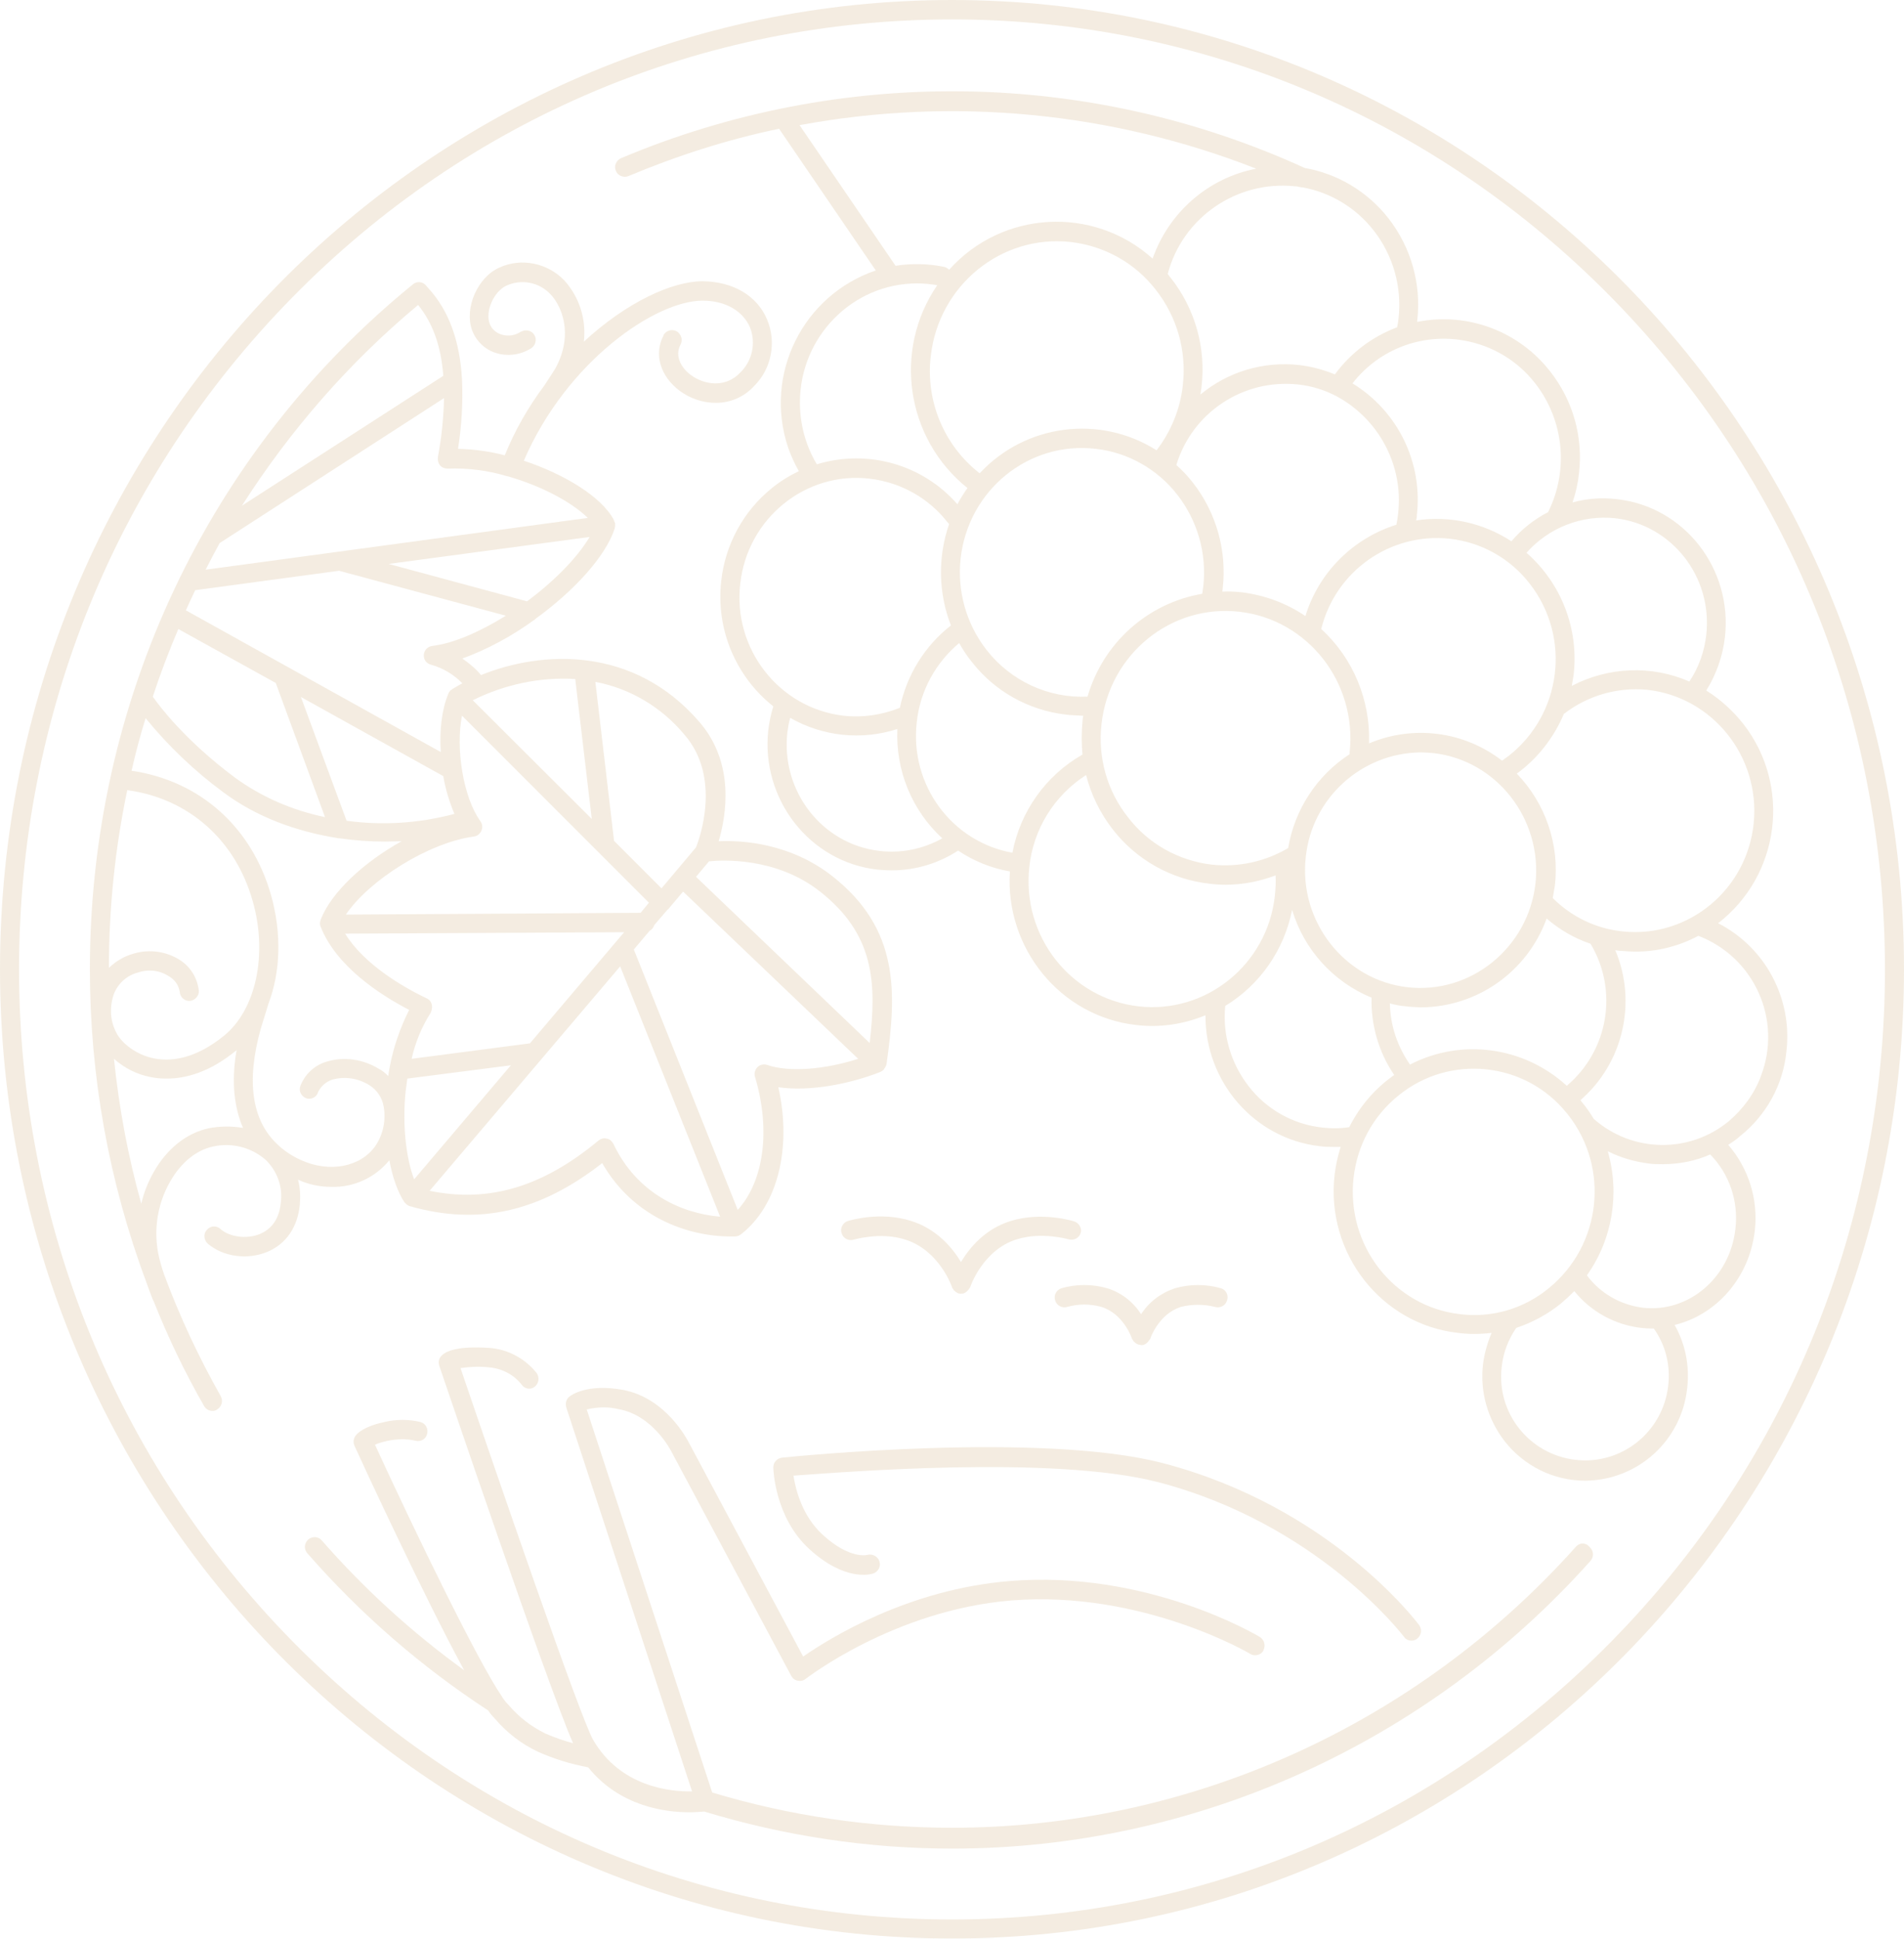 <?xml version="1.0" encoding="utf-8"?>
<!-- Generator: Adobe Illustrator 27.5.0, SVG Export Plug-In . SVG Version: 6.00 Build 0)  -->
<svg version="1.1" id="レイヤー_1" xmlns="http://www.w3.org/2000/svg" xmlns:xlink="http://www.w3.org/1999/xlink" x="0px"
	 y="0px" viewBox="0 0 529.6 539.1" style="enable-background:new 0 0 529.6 539.1;" xml:space="preserve">
<style type="text/css">
	.st0{opacity:0.5;}
	.st1{fill:#E9DAC3;}
</style>
<g id="Group_319" class="st0">
	<path id="Path_285" class="st1" d="M264.8,0C118.6,0,0,120.7,0,269.5s118.6,269.5,264.8,269.5s264.8-120.7,264.8-269.5
		S411,0,264.8,0 M448.3,456.3c-49,49.9-114.2,77.4-183.5,77.4s-134.5-27.5-183.5-77.4s-76-116.2-76-186.8s27-136.9,76-186.8
		S195.5,5.4,264.8,5.4s134.5,27.5,183.5,77.4s76,116.2,76,186.8S497.3,406.4,448.3,456.3"/>
	<path id="Path_286" class="st1" d="M92.2,330c6.2,0.2,12.2-2.6,16.1-7.4c0.9,4.9,2.4,9,4.2,11.7c0.1,0.1,0.2,0.2,0.3,0.3
		c0.1,0,0.1,0.1,0.2,0.2l0.1,0.1c0.1,0.1,0.3,0.2,0.5,0.3c0.1,0.1,0.2,0.1,0.4,0.2l0.1,0c19,5.4,36,1.6,53.4-12
		c8.6,15,23.7,20.4,35.8,20.4c0.4,0,0.8,0,1.1,0h0.1c0.3,0,0.6-0.1,0.9-0.2l0.1,0l0.1-0.1c0.2-0.1,0.3-0.2,0.5-0.3
		c10.2-7.9,14.2-24,10.4-40.9c8.9,1.3,20.2-1,28.5-4.3l0,0l0.1-0.1c0.3-0.1,0.5-0.3,0.7-0.5l0.1-0.1l0-0.1c0.2-0.2,0.4-0.5,0.5-0.8
		l0.1-0.2c0-0.1,0.1-0.3,0.1-0.4c2.8-19.9,3.6-37.5-15.1-52.2c-11.6-9.1-24.9-10-31.6-9.7c2.1-7.1,4.6-21.7-5.4-33.2
		c-18.2-21.1-43.7-19.9-60.7-13c-1.5-1.8-3.3-3.3-5.2-4.6c7.1-2.6,13.7-6.2,19.8-10.6c0.2-0.1,0.4-0.2,0.5-0.4
		c10.5-7.6,19.5-17.2,22.1-25.2v-0.1c0-0.2,0.1-0.4,0.1-0.6c0-0.2,0-0.3,0-0.5l0-0.1c0-0.2-0.1-0.3-0.2-0.5c0-0.1-0.1-0.3-0.1-0.4
		l-0.1-0.1l0-0.1c-3.4-6.4-13.8-12.7-25-16.4c11.9-27.6,36.6-44.5,49.7-44.5h0.1c6.2,0,11.1,2.8,13.1,7.4c1.7,4.3,0.7,9.2-2.6,12.5
		c-4.2,4.5-10.1,3.5-13.8,0.8c-2.5-1.8-4.7-5.2-2.9-8.5c0.7-1.3,0.2-2.9-1.1-3.7c-1.3-0.7-2.9-0.2-3.6,1c0,0,0,0,0,0.1
		c-2.8,5.2-1,11.4,4.5,15.5c5.7,4.2,14.7,5.1,20.7-1.4c4.8-4.8,6.2-12.1,3.6-18.4c-2.8-6.7-9.5-10.6-17.9-10.7h-0.1
		c-8.4,0-21.1,5.8-33,16.8c0.7-6.2-1.2-12.3-5.4-17c-4.7-4.9-12-6.4-18.1-3.6c-6.1,2.7-9.8,11.3-7.6,17.4c1.1,3,3.5,5.3,6.5,6.3
		c3.4,1.1,7,0.6,10-1.3c1.2-0.8,1.6-2.5,0.8-3.7c-0.7-1.2-2.3-1.6-3.6-0.9c0,0,0,0-0.1,0c-1.6,1.1-3.6,1.4-5.5,0.8
		c-1.5-0.5-2.7-1.6-3.2-3c-1.3-3.5,1.2-9,4.7-10.6c4.2-1.9,9.1-0.9,12.2,2.4c3,3.1,6.6,11,1.4,20.6c0,0-1.7,2.7-3.1,4.8
		c-4.5,6-8.2,12.5-11,19.4c-4.2-1.1-8.6-1.7-13-1.8c1-6.4,1.4-12.9,1.1-19.3l0,0c-0.6-10.8-3.7-19.2-9.3-25.3l-0.6-0.7
		c-0.9-1.2-2.5-1.4-3.7-0.5c0,0,0,0-0.1,0.1C57.8,125.5,25,195,25,269.5c0,29.7,5.3,59.2,15.7,87c1.1,3.2,1.9,5,1.9,5.1l0.1,0.1
		c4,10.1,8.7,19.9,14.1,29.3c0.5,0.8,1.3,1.3,2.3,1.3c0.5,0,0.9-0.1,1.3-0.4c1.3-0.8,1.7-2.4,1-3.7c-6.1-10.8-11.4-22.1-15.7-33.7
		c-0.3-0.9-0.7-2-1-3.2c-2.3-7.7-1.3-16,2.7-22.9c3-5.2,7.2-8.6,11.8-9.6c5.2-1.2,10.7,0.2,14.7,3.7c3.2,3.1,4.8,7.5,4.2,11.9
		c-0.5,5.4-3.4,7.7-5.8,8.7c-3.6,1.5-8.4,0.9-11-1.4c-1.1-1-2.7-0.9-3.7,0.2c0,0,0,0-0.1,0.1c-1,1.1-0.8,2.8,0.3,3.8
		c4.2,3.6,10.9,4.6,16.5,2.3c5.3-2.2,8.5-6.9,9.1-13.2c0.2-2.3,0.1-4.6-0.5-6.9C85.9,329.4,89,330,92.2,330 M108.4,296.7
		L108.4,296.7c-0.2,0.9-0.3,1.7-0.4,2.5c-0.8-0.8-1.6-1.5-2.6-2c-4.4-2.7-9.7-3.5-14.6-2c-3.3,1-5.9,3.4-7.2,6.6
		c-0.6,1.4,0.1,2.9,1.4,3.5c1.3,0.6,2.9-0.1,3.4-1.4c0,0,0,0,0-0.1c0.8-1.7,2.2-3,4-3.6c3.5-1,7.2-0.4,10.3,1.5
		c2.1,1.3,3.6,3.5,4,5.9c0.7,3.8-0.1,7.7-2.2,10.9c-4.1,6-12.9,7.7-20.9,4c-2.2-1-4.2-2.3-6-3.9l-0.1-0.1l-0.1-0.1
		c-7.4-6.7-9-17.8-4.8-32.6l2.1-6.8c3.3-8.7,3.7-19.4,0.7-30.1c-5.4-19-19.8-31.8-38.8-34.6c1.1-4.9,2.4-9.8,3.9-14.6
		c6.3,7.7,13.5,14.6,21.5,20.5c9.3,7,20.5,11,31.7,12.8c0.3,0.1,0.5,0.1,0.8,0.1l0,0c4.2,0.6,8.4,0.9,12.6,0.9
		c1.5,0,3.1-0.1,4.6-0.1c-10.4,5.8-19.5,14.1-22.5,21.8l0,0l0,0c-0.1,0.3-0.2,0.7-0.2,1l0,0.2c0,0.3,0.1,0.6,0.2,0.8l0,0v0
		c4.3,10.9,16.3,18.8,24.6,23.1C111.2,286,109.4,291.3,108.4,296.7 M50.3,267.1c-3.9-2.6-8.8-3.3-13.3-1.9c-2.5,0.7-4.8,2.1-6.7,3.9
		c0-16.6,1.7-33.2,5.1-49.4c17,2.3,30.1,13.8,34.9,30.9c4.2,14.7,0.9,30.1-7.9,37.3c-6.6,5.4-13.3,7.6-19.5,6.4
		c-5.1-1-9-4.3-10.4-6.9c-1.9-3.4-2.1-7.4-0.8-11.1c1.2-2.9,3.6-5.1,6.7-5.9c3-1,6.2-0.6,8.8,1.2c1.5,0.9,2.5,2.4,2.8,4.2
		c0.1,1.5,1.4,2.6,2.8,2.5s2.6-1.4,2.5-2.8c0,0,0-0.1,0-0.1C54.9,272,53.1,269,50.3,267.1 M180.5,251l-2.3,2.8l-82,0.5
		c6.5-9.6,23-20,35.6-21.7c0.9-0.1,1.7-0.7,2.1-1.6c0.4-0.9,0.3-1.9-0.3-2.7c-4.8-6.7-6.9-20.3-5.1-29.3L180.5,251z M120.1,279.3
		c-0.2-0.8-0.7-1.4-1.4-1.7c-6.5-3.1-17.4-9.4-22.7-18l77.6-0.4l-26.2,30.9l-32.9,4.3c1-4.5,2.8-8.9,5.3-12.8
		C120.1,280.9,120.3,280.1,120.1,279.3 M126.4,226.3c-9.8,2.6-20,3.3-30,1.9l-12.7-34.4l39.6,22C123.9,219.4,125,223,126.4,226.3
		 M112.6,306.3c0.1-2.2,0.4-4.3,0.7-6.4l28.8-3.7l-26.9,31.7C113.2,322.8,112.1,314.6,112.6,306.3 M170.6,318
		c-0.4-0.7-1-1.3-1.8-1.4c-0.2,0-0.4-0.1-0.6-0.1c-0.6,0-1.2,0.2-1.7,0.6c-15.5,12.9-30.5,17.4-47,14l53-62.4l27.8,69.6
		C189.6,337.4,177.1,331.8,170.6,318 M213.4,296.1c-0.9-0.3-2-0.1-2.7,0.6c-0.7,0.7-1,1.8-0.7,2.7c4.4,14.7,2.5,29-4.8,37
		l-28.9-72.4l4.4-5.2c0.6-0.3,1.1-0.9,1.3-1.6l3.7-4.3c0.1-0.1,0.2-0.1,0.2-0.1c0.1-0.1,0.2-0.3,0.3-0.4l3.8-4.5l48.7,46.5
		C229.4,297.4,219.4,298.2,213.4,296.1 M228.1,247.9c15,11.8,15.8,25.1,13.8,42.1l-48.3-46.2l3.6-4.3
		C200.9,239.1,215.9,238.3,228.1,247.9 M190.4,204.3c10.3,11.9,4.2,28.8,3.2,31.3l-9.6,11.4l-13.2-13.2l-5.2-44.2
		C175.2,191.4,184,196.6,190.4,204.3 M160,188.8l4.6,38.9l-33.1-33C140.4,190.3,150.2,188.2,160,188.8 M146.6,167.2l-38.5-10.4
		l55.9-7.5C160.5,155.2,154,161.7,146.6,167.2 M116.3,84.8c4,4.9,6.4,11.4,7,19.7l-56,36.1C80.7,119.6,97.2,100.7,116.3,84.8
		 M61.1,151l62.4-40.3c-0.1,5.5-0.7,11-1.7,16.4c-0.1,0.8,0.1,1.7,0.6,2.3c0.5,0.6,1.3,0.9,2.2,0.9c5.5-0.2,11.1,0.5,16.4,2.1l0,0
		l0.1,0c9.2,2.6,17.8,7.1,22.4,11.6l-69.4,9.4h0l-36.9,5C58.5,155.8,59.8,153.4,61.1,151 M54.3,164.1l40-5.4l46.4,12.5
		c-7.1,4.4-14.5,7.7-20.5,8.4c-1.5,0.2-2.5,1.6-2.3,3c0.1,1.1,0.9,1.9,1.9,2.2c3.3,0.9,6.4,2.7,8.8,5.2c-1,0.5-1.9,1.1-2.8,1.6
		c-0.1,0.1-0.2,0.2-0.4,0.3l-0.2,0.1l0,0.1c-0.2,0.2-0.4,0.5-0.5,0.7l0,0.1l0,0c-1.8,4.3-2.5,10.1-2.1,16.2l-70.9-39.4
		C52.5,167.9,53.4,166,54.3,164.1 M76.7,189.9l13.7,37.3c-9.1-1.9-17.7-5.6-25.2-11.1c-13.5-10.1-20.6-19.4-22.7-22.4
		c2.1-6.4,4.5-12.7,7.1-18.8L76.7,189.9z M58.1,313.7c-6.1,1.3-11.6,5.6-15.3,12.1c-1.6,2.8-2.8,5.8-3.5,8.9
		c-3.7-13.2-6.2-26.7-7.6-40.3c2.9,2.6,6.5,4.4,10.3,5.1c1.5,0.3,2.9,0.4,4.4,0.4c5.2,0,11.9-1.7,19.4-7.9l0,0
		c-1.6,9.3-0.5,16.3,1.8,21.6C64.4,313.1,61.2,313.1,58.1,313.7"/>
	<path id="Path_287" class="st1" d="M298.8,339.6c-0.4-0.1-9-2.8-17.7-0.1c-7.1,2.2-11.4,7.4-13.8,11.4c-2.4-4-6.8-9.2-13.8-11.4
		c-8.7-2.8-17.3-0.1-17.7,0c-1.4,0.5-2.2,2-1.7,3.4c0.4,1.4,1.9,2.2,3.3,1.8c0,0,0,0,0,0c0.1,0,7.5-2.3,14.5,0
		c9.4,3,12.9,13.1,12.9,13.2c0,0.1,0.1,0.1,0.1,0.2c0,0.1,0.1,0.2,0.2,0.3c0.1,0.2,0.2,0.4,0.4,0.5l0.2,0.2c0.2,0.2,0.5,0.3,0.8,0.5
		l0,0h0c0.3,0.1,0.5,0.1,0.8,0.1c0.3,0,0.5,0,0.8-0.1h0l0,0l0.2-0.1c0.2-0.1,0.4-0.2,0.6-0.4c0.1-0.1,0.2-0.2,0.3-0.3
		c0.1-0.1,0.3-0.3,0.4-0.5c0.1-0.1,0.1-0.2,0.2-0.3l0.1-0.2c0-0.1,3.5-10.3,12.9-13.2c7-2.2,14.4,0,14.5,0c1.4,0.4,2.9-0.4,3.3-1.8
		c0,0,0,0,0,0C301,341.6,300.2,340.1,298.8,339.6"/>
	<path id="Path_288" class="st1" d="M339.6,358.2c-4.2-1.2-8.6-1.2-12.8,0c-3.9,1.3-7.2,3.8-9.4,7.2c-2.2-3.4-5.5-6-9.4-7.2
		c-4.2-1.2-8.6-1.2-12.8,0c-1.4,0.5-2.2,2-1.7,3.4c0.4,1.4,1.9,2.2,3.3,1.8c0,0,0,0,0,0c3.1-0.9,6.5-0.9,9.6,0
		c6.1,1.9,8.4,8.6,8.4,8.7l0.1,0.2l0.2,0.3c0.1,0.2,0.2,0.4,0.4,0.5l0.2,0.2c0.2,0.2,0.5,0.4,0.8,0.5c0.3,0.1,0.6,0.1,0.9,0.2
		c0.3,0,0.6,0,0.8-0.1l0.2-0.1c0.2-0.1,0.4-0.2,0.6-0.4c0.1-0.1,0.2-0.2,0.3-0.3c0.1-0.1,0.2-0.3,0.4-0.5l0.2-0.3l0.1-0.2
		c0-0.1,2.3-6.7,8.4-8.7c3.1-0.8,6.5-0.8,9.6,0c1.4,0.4,2.9-0.4,3.3-1.8c0,0,0,0,0,0C341.8,360.1,341,358.6,339.6,358.2"/>
	<path id="Path_289" class="st1" d="M322.1,412.1c44.5,11.6,68.2,42.7,68.4,43c0.8,1.2,2.5,1.4,3.6,0.6c0,0,0.1,0,0.1-0.1
		c1.2-0.9,1.4-2.6,0.5-3.8c-1-1.3-25-32.9-71.3-45c-33.9-8.8-103-1.8-105.9-1.5c-1.4,0.2-2.4,1.3-2.4,2.7c0,0.6,0.4,14,10.1,22.8
		c9.8,8.9,16.9,7,17.7,6.7c1.4-0.5,2.2-2,1.7-3.4c-0.4-1.3-1.9-2.1-3.2-1.8c-0.2,0.1-5.1,1.3-12.6-5.6c-5.7-5.2-7.5-12.6-8.1-16.4
		C233.8,409.4,292.7,404.5,322.1,412.1"/>
	<path id="Path_290" class="st1" d="M438.4,430c-44.4,49.7-107.6,78.2-173.6,78.2c-22.6,0-45.1-3.3-66.7-9.8l-34.9-106.5
		c2.9-0.7,5.9-0.8,8.8-0.1c9.7,1.7,14.7,11.7,14.8,11.9l33.3,62.3c0.4,0.7,1,1.2,1.8,1.3c0.8,0.2,1.6,0,2.2-0.5
		c0.3-0.2,24.6-19.1,57.2-21.8c36.2-2.9,66.3,14.7,66.5,14.9c1.2,0.7,2.9,0.3,3.6-0.9c0,0,0,0,0-0.1c0.7-1.3,0.3-2.9-0.9-3.7
		c-1.3-0.8-31.7-18.7-69.6-15.6c-28.4,2.3-50.3,16-57.5,21l-31.8-59.5c-0.3-0.5-6.2-12.5-18.6-14.7c-9.7-1.7-14.1,1.5-14.6,1.9
		c-0.9,0.7-1.2,1.9-0.9,3l35,106.8c-6.2,0.1-19.9-1.3-27.5-14.3c-3.6-6.2-27.1-74.6-36.9-103.4c2.7-0.4,5.3-0.5,8-0.2
		c3.5,0.3,6.8,2,9,4.8c0.8,1.2,2.5,1.5,3.6,0.6c0,0,0,0,0,0c1.2-0.9,1.4-2.6,0.6-3.8c-3.2-4-7.9-6.6-13-7
		c-9.8-0.7-12.8,1.2-13.7,2.4c-0.6,0.7-0.7,1.7-0.4,2.6c1.3,3.8,30.2,89.1,37.2,104.9c-2.6-0.7-5.2-1.6-7.7-2.7
		c-3.9-1.9-7.4-4.6-10.2-7.9l-0.3-0.3c-0.6-0.6-1-1.2-1.5-1.9l-0.1-0.2c-6.6-9.6-23.9-45.2-35.3-70c1.1-0.5,2.3-0.8,3.6-1.1
		c2.5-0.5,5.2-0.6,7.7,0c1.4,0.4,2.9-0.5,3.2-1.9c0,0,0,0,0,0c0.4-1.4-0.4-2.9-1.8-3.3c-3.3-0.8-6.8-0.8-10.1,0
		c-5.7,1.2-7.6,3.2-8,3.8c-0.6,0.8-0.7,1.9-0.3,2.8c2.4,5.3,19.3,41.8,30.5,62.4c-14.5-10.5-27.8-22.6-39.6-36.1
		c-0.9-1.1-2.6-1.2-3.7-0.3c0,0,0,0-0.1,0.1c-1.1,1-1.2,2.7-0.2,3.8c14.7,16.8,31.6,31.5,50.3,43.7c0.5,0.8,1.1,1.5,1.8,2.2
		c3.3,3.9,7.4,7.1,12.1,9.3c4.5,2,9.1,3.4,13.9,4.3c8.8,10.9,21.4,12.5,28.2,12.5c1.4,0,2.7-0.1,4.1-0.2c22.4,6.8,45.6,10.3,69,10.3
		c67.4,0,132.1-29.2,177.5-80c1-1.1,0.9-2.8-0.2-3.8C441.1,428.8,439.4,428.9,438.4,430C438.4,430,438.4,430,438.4,430"/>
	<path id="Path_291" class="st1" d="M496.9,292.3c1.7-14.7-5.9-28.9-19-35.6c17.2-13.3,20.4-38.1,7.1-55.3
		c-2.9-3.7-6.4-6.9-10.4-9.4c2.8-4.5,4.6-9.6,5.2-14.9c2.1-19-11.3-36.2-30-38.3c-4.2-0.5-8.4-0.2-12.4,0.9c0.9-2.6,1.5-5.3,1.8-8.1
		c1.2-10.1-1.7-20.3-8-28.3c-8.7-11.2-23-16.6-37-13.8c0-0.1,0-0.2,0-0.3c1.2-10.2-1.7-20.4-8-28.5c-5.8-7.4-14.1-12.4-23.3-14
		c-60.2-27.5-129.2-28.4-190.2-2.7c-1.3,0.6-2,2.2-1.4,3.5c0.5,1.3,2.1,2,3.4,1.5c0,0,0,0,0,0c13.6-5.7,27.6-10.2,42-13.2l26.9,39.4
		c-20.3,6.9-31.2,28.9-24.4,49.2c0.8,2.3,1.8,4.5,3,6.6c-2.7,1.3-5.3,2.9-7.6,4.8c-7.9,6.4-12.9,15.7-14,25.8
		c-1.5,13.3,4,26.5,14.5,34.8c-0.7,2.2-1.1,4.4-1.4,6.6c-2.1,19.2,11.5,36.7,30.4,38.8c1.3,0.1,2.6,0.2,3.9,0.2
		c6.6,0,13-1.9,18.5-5.5c4.3,2.9,9.2,4.9,14.4,5.8c-1.4,21.3,14,40.3,35.1,42.7c6.6,0.8,13.2-0.2,19.3-2.7
		c-0.1,18.4,13.5,34.3,31.8,36.4c1.4,0.2,2.7,0.2,4.1,0.2c0.6,0,1.1,0,1.7,0c-0.8,2.6-1.4,5.2-1.7,7.9c-2.4,21.7,13,41.4,34.3,43.8
		c1.5,0.2,3,0.3,4.5,0.3c1.6,0,3.3-0.1,4.9-0.3c-1.2,2.8-2,5.7-2.4,8.7c-0.9,7.7,1.3,15.3,6,21.4c5.4,6.9,13.6,11,22.4,11
		c14.7-0.1,26.9-11.2,28.4-25.8c0.7-6.1-0.5-12.2-3.5-17.5c11.6-2.8,20.8-13.1,22.3-26.2c1-8.7-1.7-17.3-7.4-23.9
		c1.2-0.7,2.3-1.5,3.3-2.4C491.3,310.1,496,301.6,496.9,292.3 M487.8,228.8c-1.8,18.5-18.1,32-36.2,30.2c-7.5-0.7-14.4-4-19.7-9.3
		c0.2-1.1,0.4-2.3,0.6-3.5c1.3-11.4-2.6-22.8-10.6-31.1c5.8-4.2,10.3-10,13.1-16.6c6.6-5.1,14.9-7.5,23.2-6.7
		C476.3,193.8,489.6,210.3,487.8,228.8 M367.5,174.9c4-16.2,19.3-26.9,35.8-25.1c8.8,1,16.8,5.5,22.2,12.5
		c11.6,14.9,8.9,36.3-5.9,47.9c-0.6,0.4-1.2,0.9-1.8,1.3c-10.6-8.2-24.7-10-37-4.8C381.2,194.7,376.4,183,367.5,174.9 M388.9,142.7
		c-0.1,1.1-0.3,2.2-0.5,3.2c-12.1,3.8-21.6,13.3-25.3,25.4c-5.3-3.6-11.3-5.8-17.6-6.6c-1.8-0.2-3.7-0.3-5.5-0.2
		c0-0.3,0.1-0.6,0.1-0.9c1.2-10.5-1.8-21.1-8.3-29.4c-1.4-1.8-2.9-3.4-4.6-4.9c4.4-14.6,18.6-24,33.8-22.4c3.8,0.4,7.4,1.5,10.8,3.3
		C383.5,116.5,390.4,129.4,388.9,142.7 M329,107.1c-0.7,6.6-3.3,12.9-7.3,18.1c-15.8-10-36.5-7.3-49.2,6.4
		c-9.9-7.7-15.1-20.1-13.6-32.6c2.2-19.7,19.7-33.9,39-31.7c9.4,1.1,17.9,5.9,23.6,13.3C327.4,88.1,330.1,97.6,329,107.1
		 M304.8,124.8c9,1,17.2,5.7,22.7,12.8c5.6,7.2,8.2,16.3,7.2,25.4c-0.1,0.7-0.2,1.4-0.3,2.1c-15.2,2.6-27.6,13.7-31.9,28.6
		c-10.9,0.5-21.4-4.4-28.1-13c-5.6-7.2-8.2-16.3-7.2-25.4C269.3,136.3,286.1,122.6,304.8,124.8 M306.4,201.2
		c2.2-19.3,19.3-33.3,38.4-31.1c19,2.2,32.7,19.7,30.6,39.1c0,0.2,0,0.3,0,0.5c-9.1,5.9-15.3,15.4-17.1,26.1
		c-6.4,3.8-13.9,5.4-21.3,4.6c-9.2-1.1-17.6-5.8-23.2-13.1C307.9,219.9,305.3,210.5,306.4,201.2 M363.2,238.3
		c1.7-16.4,15.5-28.9,31.9-29.1c1.2,0,2.4,0.1,3.6,0.2c17.6,2,30.3,18.3,28.4,36.2c-2,17.9-18,30.9-35.6,28.9
		C374,272.5,361.2,256.2,363.2,238.3 M391,279.8c1.4,0.2,2.8,0.2,4.2,0.3c15.7-0.1,29.6-9.9,35-24.7c3.6,3.1,7.7,5.5,12.2,7
		c7.8,13,5,29.7-6.6,39.5c-11.9-10.9-29.3-13.3-43.6-5.9c-3.5-5-5.5-10.9-5.6-17C388.1,279.4,389.5,279.7,391,279.8 M449.3,144.1
		c15.7,1.8,27.1,16.3,25.3,32.4c-0.5,4.6-2.1,9.1-4.7,13c-10.5-4.6-22.5-4.1-32.7,1.2c0.2-1,0.3-2,0.5-3c1.5-12.8-3.4-25.5-13.1-34
		C430.8,146.7,440,143.1,449.3,144.1 M405.3,94.4c8.6,1,16.5,5.4,21.8,12.3c7.9,10.2,9.3,24.1,3.5,35.7c-3.9,2-7.4,4.8-10.2,8.1
		c-7.8-5.1-17.2-7.2-26.5-5.8c0.1-0.5,0.2-0.9,0.2-1.4c1.7-14.7-5.3-29-17.9-36.7C383.1,97.7,394.1,93.1,405.3,94.4 M360.2,51.8
		c0.5,0,0.9,0.1,1.3,0.2c0.3,0.1,0.5,0.1,0.8,0.1h0c7.8,1.4,14.9,5.7,19.8,12c5.4,6.9,7.9,15.7,6.9,24.5c-0.1,0.8-0.2,1.6-0.4,2.4
		c-6.9,2.6-12.9,7.1-17.3,13.1c-3.2-1.3-6.5-2.2-9.9-2.6c-9.9-1.1-19.8,1.8-27.5,8.2c0.1-0.7,0.2-1.4,0.3-2.1
		c1.3-10.9-1.8-21.8-8.6-30.4c-0.3-0.3-0.5-0.7-0.8-1C328.9,60.5,344,50.1,360.2,51.8 M222.4,34.8c42.6-7.9,86.7-3.7,127,12.1
		c-13.4,2.6-24.3,12.2-28.8,25c-16.5-14.8-41.8-13.4-56.6,3.1c-0.4-0.4-0.9-0.7-1.4-0.8c-4.4-0.9-9-1-13.5-0.3L222.4,34.8z
		 M255.1,78.8c1.9,0,3.8,0.2,5.6,0.5c-12.4,18.1-8.7,42.7,8.4,56.4c-1,1.4-2,3-2.8,4.5c-9.7-11.1-25-15.4-39.1-11.1
		c-3.1-5.2-4.7-11.1-4.7-17.2C222.5,93.7,237.1,78.8,255.1,78.8 M205.9,162.3c2-18.2,18.2-31.3,36-29.2c8.6,1,16.5,5.4,21.8,12.3
		c0.1,0.1,0.2,0.2,0.3,0.3c-3.2,9.2-3,19.2,0.5,28.2c-7.3,5.7-12.3,13.8-14.2,22.9c-5,2-10.4,2.8-15.7,2.2
		C216.7,196.9,203.8,180.4,205.9,162.3 M244.7,236.6c-16-1.8-27.5-16.6-25.7-32.9c0.2-1.4,0.4-2.8,0.8-4.1
		c9.1,5.2,19.9,6.3,29.8,3.1c-0.5,11.5,4,22.6,12.5,30.4C256.7,236.1,250.7,237.3,244.7,236.6 M255,200.8c0.9-8.6,5.2-16.5,11.8-22
		c1,1.8,2.1,3.5,3.4,5.1c6.4,8.3,15.9,13.6,26.3,14.8c1.5,0.2,3,0.2,4.5,0.3l0.3,0c-0.1,0.5-0.2,1.1-0.2,1.6c-0.3,3.1-0.3,6.2,0,9.2
		c-10.2,5.8-17.3,15.8-19.5,27.3C264.8,234.1,253,218.3,255,200.8 M316.6,279.8c-18.8-2.2-32.4-19.5-30.3-38.7
		c1.1-10.5,6.9-19.9,15.8-25.6c1.4,5.5,3.9,10.6,7.4,15.1c6.5,8.4,16.2,13.9,26.8,15.1c1.5,0.2,3.1,0.3,4.6,0.3
		c4.7,0,9.4-0.9,13.9-2.6c0.1,1.9,0,3.8-0.2,5.7C352.5,268.2,335.4,282,316.6,279.8 M367.7,313.5c-8.1-0.9-15.5-5.1-20.4-11.5
		c-4.9-6.3-7.3-14.3-6.5-22.3c9.7-5.9,16.4-15.6,18.6-26.7c3.3,11,11.4,20,22.1,24.4c-0.2,7.6,2,15.2,6.3,21.5
		c-5.3,3.7-9.6,8.7-12.5,14.5C372.7,313.8,370.2,313.8,367.7,313.5 M406.1,365.4c-18.4-2.1-31.7-19.1-29.6-37.9
		c1-9,5.4-17.2,12.5-22.9c14.2-11.6,35.2-9.4,46.7,4.8c0.2,0.2,0.3,0.4,0.5,0.6c11.6,14.8,9.2,36.2-5.3,48.1
		C423.9,363.9,415,366.5,406.1,365.4 M464,385.4c-1.5,12.8-13,22-25.8,20.5c-12.8-1.5-22-13-20.5-25.8c0.4-3.9,1.8-7.6,4-10.8
		l0.1-0.1c4.5-1.5,8.7-3.8,12.3-6.7c1.3-1.1,2.6-2.3,3.8-3.5c4.6,5.7,11.2,9.3,18.4,10.2c1,0.1,2.1,0.2,3.1,0.2l0.6,0
		C463.3,374,464.7,379.7,464,385.4 M482.7,341.7c-1.5,13.6-13.1,23.4-25.8,21.9c-6.2-0.8-11.8-4-15.5-9c7.1-10,9.2-22.7,5.8-34.5
		c3.6,1.8,7.4,2.9,11.3,3.4c1.3,0.2,2.6,0.2,4,0.2c4.6,0,9.1-0.9,13.2-2.7C481.1,326.5,483.6,334.1,482.7,341.7 M480.8,311.8
		c-11,9-26.8,8.7-37.5-0.7c-0.9-1.5-1.9-3-3-4.3c-0.2-0.3-0.5-0.6-0.7-0.9c11.9-10.3,15.8-27.2,9.7-41.7c0.6,0.1,1.2,0.2,1.8,0.2
		c1.3,0.1,2.6,0.2,3.8,0.2c6.1,0,12.1-1.5,17.5-4.4c15.6,6,23.4,23.4,17.4,39C488,304.1,484.8,308.4,480.8,311.8"/>
</g>
</svg>
